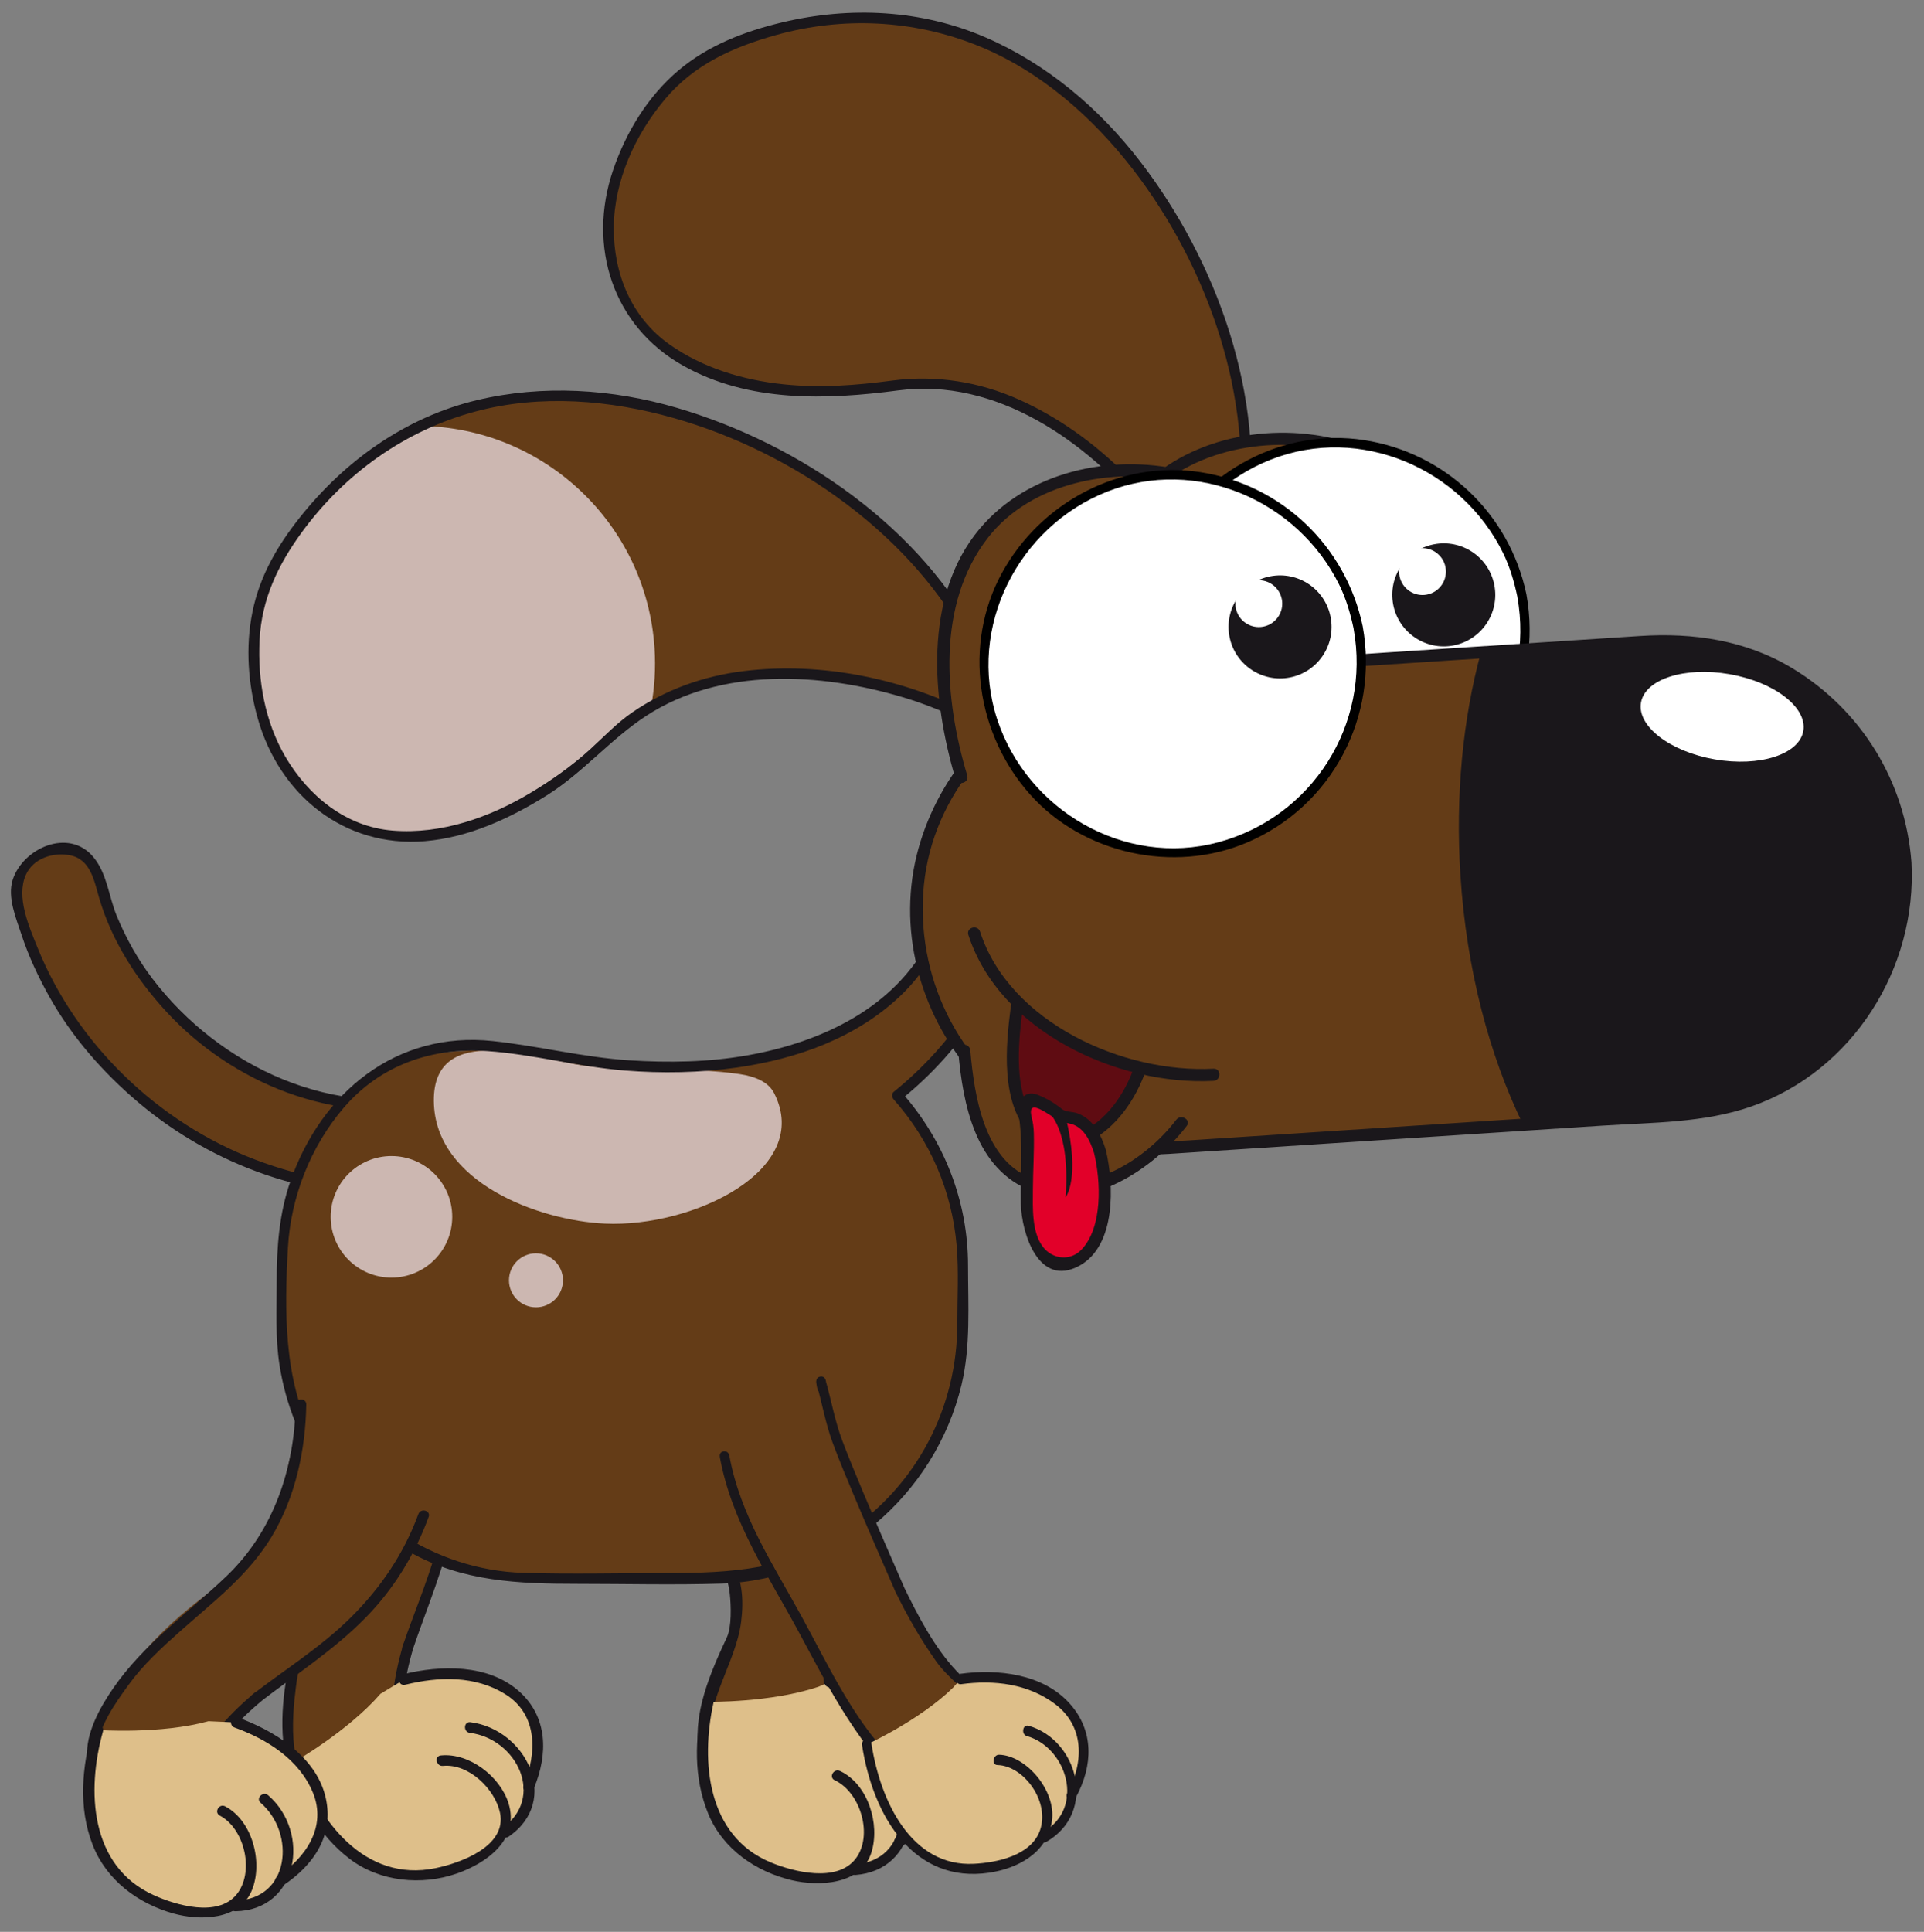 <svg width="511" height="513" viewBox="0 0 511 513" fill="none" xmlns="http://www.w3.org/2000/svg">
<rect x="0" y="0" width="511" height="513" fill="#808080" stroke="none"/>
<g id="Asset 1 1" clip-path="url(#clip0_1_2)">
<g id="Dog1">
<g id="Group">
<g id="LeftLegBackward">
<path id="Vector" d="M85.878 311.98C61.575 356.887 92.476 380.771 85.409 413.654C81.219 433.147 72.955 449.726 78.266 470.185C80.337 478.145 90.354 481.844 97.542 479.256C105.798 476.287 108.678 467.918 106.612 459.98C106.159 458.171 106.122 458.069 106.487 459.69C106.324 458.774 106.183 457.853 106.064 456.926C105.814 455.149 105.75 453.354 105.707 451.553C105.738 449.805 105.71 449.804 105.615 451.541C105.669 450.687 105.751 449.834 105.847 448.983C106.068 446.878 106.487 444.797 106.925 442.739C107.277 441.094 107.734 439.476 108.191 437.858C108.69 436.228 108.668 436.249 108.131 437.912C108.394 437.112 108.664 436.319 108.948 435.527C110.185 431.948 111.575 428.419 112.908 424.888C119.477 407.465 122.888 391.059 118.243 372.662L85.864 311.979L85.878 311.98Z" fill="#643C17"/>
<path id="Vector_2" d="M84.687 311.221C75.773 328.019 73.078 345.449 76.975 364.046C80.21 379.491 86.727 394.343 84.565 410.435C83.071 421.563 78.67 432.235 76.51 443.25C74.655 452.687 73.855 464.335 77.981 473.328C81.606 481.238 92.347 482.959 99.592 479.956C107.599 476.647 110.804 465.69 107.541 458.02C106.9 456.526 104.545 457.388 104.885 458.937C104.965 459.281 105.038 459.632 105.118 459.976C105.516 461.768 108.195 461.207 107.897 459.406C107.401 456.44 107.117 453.471 107.154 450.471C107.163 449.657 106.607 449.081 105.819 448.981C105.819 448.981 105.798 448.973 105.791 448.98C105.017 448.881 104.348 449.588 104.301 450.315C104.273 450.703 104.252 451.084 104.224 451.472C104.103 453.299 106.906 453.446 107.048 451.626C107.445 446.705 108.463 441.938 109.89 437.222C110.27 435.968 108.587 434.629 107.599 435.73C107.116 436.27 107.047 436.762 106.815 437.493C106.253 439.232 108.932 440.094 109.516 438.363C113.388 426.862 118.239 415.853 120.502 403.874C122.478 393.388 122.16 382.755 119.667 372.393C119.241 370.614 116.462 371.184 116.888 372.963C119.519 383.9 119.501 394.861 117.242 405.856C114.993 416.801 110.366 426.965 106.815 437.493C107.72 437.783 108.611 438.072 109.516 438.363C109.511 438.193 109.499 438.015 109.494 437.845C108.728 437.349 107.962 436.854 107.204 436.353C105.708 441.306 104.64 446.318 104.224 451.472C105.17 451.523 106.116 451.575 107.048 451.626C107.076 451.238 107.097 450.857 107.125 450.469L105.636 451.804C105.636 451.804 105.657 451.812 105.664 451.805L104.329 450.316C104.293 453.572 104.586 456.76 105.126 459.969C106.057 459.78 106.974 459.589 107.905 459.399C107.824 459.055 107.751 458.704 107.671 458.36C106.79 458.665 105.896 458.971 105.015 459.276C110.336 471.776 96.929 482.423 85.582 476.909C76.159 472.329 77.498 456.638 78.594 448.002C80.675 431.566 88.858 416.229 87.767 399.4C86.951 386.757 82.125 374.766 79.556 362.445C75.912 345.044 78.775 328.417 87.09 312.747C87.942 311.151 85.569 309.598 84.709 311.215L84.687 311.221Z" fill="#1A171B"/>
<g id="Group_2">
<path id="Vector_3" d="M107.306 446.01L101.044 449.797C92.433 459.757 77.88 468.047 77.88 468.047C83.282 485.161 94.519 499.422 113.763 497.819C120.549 497 131.434 493.247 133.811 485.651L134.146 486.654C139.429 483.275 141.219 478.515 140.679 473.882C149.755 452.454 130.759 439.815 107.299 446.003L107.306 446.01Z" fill="#DEBF8A"/>
<g id="Group_3">
<path id="Vector_4" d="M76.491 468.325C79.706 478.16 84.565 487.341 92.956 493.692C100.926 499.723 111.973 500.766 121.263 497.542C129.283 494.759 138.084 488.456 135.042 478.814C132.796 471.709 124.615 465.398 117.081 466.161C115.258 466.345 115.85 469.118 117.651 468.94C124.459 468.25 131.445 475.055 132.793 481.354C134.724 490.326 122.151 494.772 115.634 496.101C96.863 499.954 84.415 483.488 79.276 467.762C78.719 466.046 75.934 466.595 76.498 468.332L76.491 468.325Z" fill="#1A171B"/>
<path id="Vector_5" d="M135.1 487.719C149.087 478.124 139.684 459.197 124.936 457.335C123.121 457.108 122.981 459.933 124.781 460.159C137.356 461.754 144.991 477.524 133.205 485.604C131.703 486.641 133.614 488.728 135.093 487.712L135.1 487.719Z" fill="#1A171B"/>
<path id="Vector_6" d="M141.784 474.92C145.561 465.934 145.575 455.971 137.849 449.119C129.622 441.828 117.014 442.144 107.021 444.614C105.248 445.048 105.818 447.827 107.591 447.393C116.507 445.189 126.295 444.903 134.318 449.974C142.887 455.399 142.601 465.687 139.084 474.05C138.376 475.732 141.077 476.588 141.784 474.92Z" fill="#1A171B"/>
</g>
</g>
</g>
<g id="LeftLegForward">
<g id="Group_4">
<path id="Vector_7" d="M193.583 435.089C194.521 432.616 195.26 430.326 195.432 428.403C195.965 422.436 194.65 417.859 191.165 413.129C190.043 411.607 179.402 402.249 180.118 401.183C180.245 400.985 201.46 369.277 201.474 369.263C201.098 369.821 220.992 403.349 222.207 408.307C225.537 421.917 216.577 440.507 223.742 452.242C217.741 459.41 200.885 467.345 191.831 460.952C184.026 455.431 190.168 444.057 193.583 435.103L193.583 435.089Z" fill="#643C17"/>
<path id="Vector_8" d="M178.977 402.319C182.576 406.865 187.011 410.591 190.674 415.059C192.593 417.396 193.501 420.261 193.821 423.217C194.163 426.393 194.352 432.021 193.032 434.834C188.81 443.842 183.594 455.664 185.812 465.765C186.262 467.802 189.381 466.98 188.939 464.95C186.314 452.967 195.425 442.092 196.843 430.64C197.574 424.743 197.216 418.718 193.709 413.742C190.175 408.723 185.09 404.854 181.272 400.032C179.981 398.397 177.714 400.698 178.984 402.312L178.977 402.319Z" fill="#1A171B"/>
<path id="Vector_9" d="M200.08 370.046C208.897 383.297 218.535 396.648 221.479 412.619C223.092 421.376 221.925 430.362 219.592 438.871C218.176 444.052 218.288 449.532 221.498 454.028C222.704 455.706 225.521 454.126 224.308 452.441C219.764 446.084 223.155 439.075 224.425 432.289C225.844 424.704 225.687 416.954 224.129 409.413C220.986 394.22 211.312 381.116 202.89 368.459C201.747 366.732 198.923 368.318 200.08 370.046Z" fill="#1A171B"/>
</g>
<g id="Group_5">
<path id="Vector_10" d="M220.343 446.651L217.329 447.933C204.855 452.163 188.119 451.931 188.119 451.931C184.102 469.418 186.563 487.411 203.965 495.79C210.226 498.529 221.522 500.81 227.406 495.467L227.185 496.506C233.451 496.275 237.409 493.079 239.289 488.804C257.965 474.932 243.702 453.215 220.343 446.651Z" fill="#DEBF8A"/>
<g id="Group_6">
<path id="Vector_11" d="M186.74 451.568C184.525 461.669 184.127 472.034 188.134 481.735C191.973 491.026 200.767 497.043 210.288 499.3C217.477 501.002 228.728 500.532 231.428 491.952C233.802 484.418 230.56 473.771 223.084 470.28C221.445 469.513 220.019 471.965 221.68 472.738C228.576 475.959 231.994 487.477 227.204 493.635C222.28 499.97 210.794 497.116 204.646 494.546C187.8 487.519 186.071 467.781 189.469 452.279C189.86 450.505 187.118 449.765 186.726 451.554L186.74 451.568Z" fill="#1A171B"/>
<path id="Vector_12" d="M227.176 497.913C243.866 496.596 246.31 476.143 234.318 466.72C232.899 465.607 230.881 467.591 232.314 468.718C242.046 476.356 241.721 493.934 227.181 495.07C225.37 495.209 225.352 498.051 227.176 497.899L227.176 497.913Z" fill="#1A171B"/>
<path id="Vector_13" d="M239.471 490.416C247.35 484.524 251.876 475.452 247.543 465.878C242.667 455.094 231.661 448.514 220.699 445.279C218.946 444.768 218.227 447.503 219.973 448.022C229.38 450.802 238.43 456.014 243.684 464.543C248.995 473.171 245.77 482.202 238.067 487.96C236.616 489.04 237.998 491.517 239.464 490.423L239.471 490.416Z" fill="#1A171B"/>
</g>
</g>
</g>
<g id="Head&#38;Body">
<g id="Tale">
<path id="Vector_14" d="M118.93 291.28C101.11 296.23 81.45 293.11 63.6 282.48C44.86 271.32 31.01 253.14 26.58 233.84C25.89 230.82 24.12 228.35 21.6 226.87C19.03 225.36 15.83 225 12.8 225.87C6.8 227.61 3.32 233.44 4.69 239.43C10.48 264.62 27.66 287.33 51.83 301.71C74.88 315.43 101.58 319.56 125.09 313.03L125.22 312.99C131.25 311.24 134.48 305.3 132.74 299.17C130.98 292.97 125.05 289.58 118.93 291.28Z" fill="#643C17"/>
<path id="Vector_15" d="M118.55 289.91C89.14 297.67 58.41 283.43 40.48 259.87C36.6 254.77 33.45 249.12 31.01 243.21C28.87 238.03 28.48 232.07 24.85 227.65C18.26 219.65 6 225.31 3.36 233.67C1.9 238.31 4.29 243.91 5.72 248.24C7.61 253.97 10.19 259.45 13.13 264.71C19.13 275.42 27.38 284.81 36.72 292.72C56.75 309.68 83.11 319.03 109.37 317.19C118.58 316.55 131.58 315.65 134.36 305.02C136.88 295.38 127.34 287.97 118.55 289.9C116.77 290.29 117.52 293.02 119.3 292.63C128.08 290.7 134.65 299.63 130.34 307.55C127.09 313.53 115.14 313.84 109.37 314.35C95.19 315.61 80.91 312.94 67.68 307.9C41.94 298.09 20.27 277.16 9.96 251.62C7.7 246.01 4.23 238.19 6.87 232.32C8.84 227.93 14.05 226.29 18.46 227.09C24.08 228.11 25.01 233.9 26.33 238.41C29.64 249.78 36.24 260.03 44.21 268.68C61.81 287.79 88.74 298.43 114.55 293.75C116.15 293.46 117.73 293.04 119.31 292.63C121.07 292.17 120.33 289.43 118.56 289.9L118.55 289.91Z" fill="#1A171B"/>
</g>
<g id="DogBody">
<path id="Vector_16" d="M269.73 239.09C270.13 236.27 268.36 234.22 266.25 233.4C265.74 231.95 264.6 230.85 263.28 230.27C261.6 226.27 255.02 225.29 254.29 230.42C247.62 277.26 201.73 286.53 160.36 281.86C140.78 279.65 115.06 274.72 96.75 286.59C82.03 296.13 74.91 319.36 74.91 335.8V352.47C74.91 389.32 104.84 419.19 141.75 419.19H188.84C225.76 419.19 255.69 389.32 255.69 352.47V335.8C255.69 318.55 249.13 302.83 238.36 290.98C254.61 278.03 266.76 259.96 269.73 239.09Z" fill="#643C17"/>
<path id="Vector_17" d="M196.36 285.21C183.98 283.37 162.62 284.07 154.96 282.96C142.76 281.18 114.99 270.97 115.22 292.41C115.45 313.91 142.99 324.12 160.64 324.93C184.01 326.01 215.99 310.67 205.6 290.29C204.11 287.36 200.72 285.86 196.36 285.21ZM103.97 306.99C95.05 306.99 87.83 314.22 87.83 323.13C87.83 332.04 95.06 339.27 103.97 339.27C112.88 339.27 120.11 332.04 120.11 323.13C120.11 314.22 112.88 306.99 103.97 306.99ZM142.35 332.82C138.39 332.82 135.18 336.03 135.18 339.99C135.18 343.95 138.39 347.16 142.35 347.16C146.31 347.16 149.52 343.95 149.52 339.99C149.52 336.03 146.31 332.82 142.35 332.82Z" fill="#CCB7B1"/>
<path id="Vector_18" d="M271.14 239.09C271.23 234.86 268.25 232.83 265.52 230.01C263.4 227.82 261.02 225.07 257.6 225.54C253.58 226.09 253.07 229.28 252.48 232.74C251.5 238.42 249.65 243.92 247.08 249.06C237.81 267.6 218.17 276.75 198.65 280.22C188.25 282.07 177.57 282.24 167.05 281.56C154.85 280.77 142.99 277.74 130.86 276.45C105.24 273.72 85.45 290.06 77.2 313.48C74.12 322.21 73.49 331.23 73.49 340.39C73.49 347.71 73.1 355.19 74.23 362.44C77.5 383.5 90.27 401.7 108.82 412.14C122.83 420.03 137.82 420.58 153.38 420.58C166.12 420.58 178.9 420.91 191.63 420.52C222.12 419.58 248.34 397.1 255.37 367.74C257.84 357.43 257.1 346.56 257.1 336.05C257.1 318.91 250.7 302.73 239.36 289.95V291.95C255.78 278.66 267.85 260.53 271.09 239.43C271.36 237.64 268.64 236.88 268.36 238.68C265.18 259.37 253.45 276.92 237.35 289.95C236.73 290.46 236.88 291.42 237.35 291.95C247.04 302.86 252.83 316.26 254.08 330.8C254.66 337.6 254.26 344.56 254.26 351.37C254.26 373.81 243.5 394.45 224.81 406.98C210.2 416.78 194.09 417.73 177.21 417.73C164.47 417.73 151.69 418.06 138.96 417.67C115.27 416.94 93.9 402.41 83.17 381.56C75.33 366.31 75.53 348.13 76.47 331.36C77.23 317.86 82.5 304.44 91.29 294.17C101.01 282.81 114.7 278.11 129.34 279.11C141.59 279.95 153.55 283.28 165.82 284.27C175.78 285.07 185.91 284.9 195.81 283.47C211.72 281.17 227.33 275.66 239.16 264.42C244.96 258.91 249.2 252.01 252.13 244.61C253.89 240.16 254.94 235.46 255.66 230.74C256.5 225.24 260.9 229.83 262.28 231.21C264.19 233.12 268.37 236.16 268.31 239.03C268.27 240.86 271.1 240.85 271.14 239.03V239.09Z" fill="#1A171B"/>
</g>
<g id="DogHead">
<g id="LeftEar">
<path id="Vector_19" d="M317.95 154.25C304.2 127.64 271.78 96.4 235.57 102.71C214.06 106.46 177.79 103.66 165.53 79.27C153.49 54.02 170.96 21.41 192.9 12.34C281.35 -24.2 339.24 78.38 329.96 138.84L317.96 154.25H317.95Z" fill="#643C17"/>
<path id="Vector_20" d="M319.17 153.53C308.58 133.37 291.6 115.54 270.68 106.13C260.13 101.38 248.54 99.53 237.07 101.05C227.32 102.34 217.94 103.08 208.11 102.06C197.41 100.95 186.71 97.74 177.86 91.51C167.67 84.33 162.94 72.68 163.01 60.47C163.08 47.99 168.71 35.73 176.64 26.31C184.39 17.09 194.69 12.51 206.05 9.32C223.83 4.34 242.58 5.23 259.7 12.12C276.27 18.79 290.21 31.1 301.01 45.11C320.67 70.6 333.35 106.08 328.57 138.47C328.31 140.26 331.04 141.02 331.3 139.22C336.27 105.51 323.22 69.32 302.77 42.8C291.96 28.78 278.1 17 261.78 9.94C244.67 2.54 225.81 1.64 207.78 5.93C197.8 8.31 188.14 12 180.23 18.66C172.05 25.55 166.24 35.14 162.82 45.18C155.95 65.37 162.7 86.6 181.47 97.13C198.87 106.9 219.48 106.2 238.55 103.68C264.59 100.24 288.43 117.15 304.26 136.18C309.07 141.96 313.21 148.31 316.7 154.96C317.55 156.58 319.99 155.15 319.15 153.53H319.17Z" fill="#1A171B"/>
</g>
<g id="RightEar">
<path id="Vector_21" d="M258.32 191.13C231.73 177.34 187.23 170.55 161.3 196.6C145.9 212.07 114.67 230.73 90.58 217.9C66.17 204.23 61.61 167.52 74.29 147.45C125.42 66.55 231.9 116.89 259.23 171.62L258.33 191.14L258.32 191.13Z" fill="#643C17"/>
<path id="Vector_22" d="M111.64 113.12C97.63 119.76 84.79 130.83 74.29 147.45C61.61 167.52 66.17 204.23 90.58 217.9C114.67 230.73 145.91 212.08 161.3 196.6C164.86 193.03 168.77 190.09 172.93 187.69C173.85 182.67 174.18 177.46 173.84 172.13C171.68 138.98 144.31 113.5 111.64 113.12Z" fill="#CCB7B1"/>
<path id="Vector_23" d="M259.04 189.9C240.27 180.31 218.4 175.62 197.39 178.22C186.87 179.52 176.75 183.13 167.99 189.13C163.83 191.98 160.41 195.63 156.7 199.01C151.95 203.33 146.68 207.06 141.19 210.37C130.15 217.04 117.32 221.6 104.29 220.56C91.85 219.57 81.86 211.33 75.76 200.89C70.36 191.64 68.41 180.58 68.94 169.99C69.49 159.04 73.86 149.96 80.23 141.25C91.61 125.71 107.67 114.25 126.31 109.27C143.61 104.64 162.04 106.2 179.1 111.06C210.94 120.12 242.8 142.32 258 172.32C258.83 173.95 261.27 172.52 260.45 170.89C244.83 140.07 212.39 117.9 179.86 108.33C162.63 103.26 144.17 102.08 126.63 106.27C107.76 110.79 91.61 122.32 79.65 137.39C73.6 145.02 68.96 152.99 67.03 162.6C65.16 171.91 65.89 181.69 68.46 190.79C74.21 211.1 91.38 225.14 112.85 223.37C124.39 222.42 135.42 217.34 145.12 211.28C154.85 205.2 162.14 196.27 171.67 190.07C191.53 177.16 217.85 178.63 239.63 185.11C245.83 186.95 251.84 189.41 257.6 192.35C259.22 193.18 260.66 190.74 259.03 189.9H259.04Z" fill="#1A171B"/>
</g>
<g id="Group_7">
<path id="Vector_24" d="M353.82 118C334.28 113.23 309.25 119.72 298.75 137.5C288.09 155.56 289.85 178.67 295.76 197.98L307.4 200.1L353.82 118Z" fill="#643C17"/>
<path id="Vector_25" d="M297.32 197.55C291.27 177.34 289.07 152.06 302.88 134.35C314.29 119.71 336.11 115.57 353.4 119.56C355.43 120.03 356.29 116.91 354.26 116.45C335.44 112.11 313.37 116.84 300.6 132.07C285.53 150.04 287.97 177.54 294.21 198.41C294.81 200.4 297.92 199.55 297.32 197.55Z" fill="#1A171B"/>
</g>
<g id="Group_8">
<g id="Group_9">
<path id="Vector_26" d="M404.19 158.13C409.51 185.32 391.79 211.67 364.6 216.99C337.41 222.31 311.06 204.59 305.74 177.4C300.42 150.21 318.14 123.86 345.33 118.54C372.52 113.22 398.87 130.94 404.19 158.13Z" fill="white"/>
<path id="Vector_27" d="M402.99 158.46C407.6 183.9 391.98 208.45 367.05 215.16C342.13 221.87 316.28 206.61 308.34 182.55C300.26 158.06 313.93 131.32 337.55 122.04C361.27 112.72 388.16 124.38 399.2 146.83C401.01 150.5 402.16 154.46 403 158.45C403.33 160.02 405.73 159.35 405.4 157.79C400.91 136.45 383.84 120.19 362.26 116.87C340.89 113.58 319.78 124.97 309.56 143.69C299.18 162.69 302.87 186.52 317.06 202.46C331.15 218.28 355.2 223.51 374.65 215.24C397.22 205.65 409.76 181.82 405.4 157.79C405.11 156.21 402.72 156.88 403 158.45L402.99 158.46Z" fill="black"/>
</g>
<g id="Group_10">
<path id="Vector_28" d="M396.88 155.34C398.33 162.75 393.5 169.94 386.08 171.39C378.67 172.84 371.48 168.01 370.03 160.59C368.58 153.17 373.41 145.99 380.83 144.54C388.24 143.09 395.43 147.92 396.88 155.34Z" fill="#1A171B"/>
<path id="Vector_29" d="M383.91 150.59C384.57 153.96 382.37 157.23 379 157.89C375.63 158.55 372.36 156.35 371.7 152.98C371.04 149.61 373.24 146.34 376.61 145.68C379.98 145.02 383.25 147.22 383.91 150.59Z" fill="white"/>
</g>
</g>
<path id="Vector_30" d="M506.06 228.98C508.32 263.67 482.02 293.63 447.33 295.88L310.42 304.79C275.73 307.05 245.77 280.75 243.52 246.06C241.26 211.37 267.56 181.41 302.25 179.16L439.16 170.25C473.85 167.99 503.81 194.29 506.06 228.98Z" fill="#643C17"/>
<path id="Vector_31" d="M506.06 228.98C503.8 194.29 473.85 167.99 439.16 170.25L393.32 173.23C388.56 190.81 386.49 211.12 387.89 232.6C389.51 257.54 395.57 280.33 404.54 298.67L447.34 295.88C482.03 293.62 508.33 263.67 506.07 228.98H506.06Z" fill="#1A171B"/>
<path id="Vector_32" d="M504.45 228.98C505.75 253 493.45 275.35 472.41 287.04C461.76 292.96 450.27 294.08 438.45 294.84C409.21 296.74 379.97 298.65 350.74 300.55C339.02 301.31 327.3 302.08 315.57 302.84C301.27 303.77 287.81 302.11 275.14 294.79C254.21 282.7 243.02 258.77 245.38 235.01C247.75 211.11 265.29 190.84 287.83 183.49C296.78 180.57 306.41 180.51 315.73 179.9C329.76 178.99 343.78 178.07 357.81 177.16C384.14 175.45 410.47 173.73 436.8 172.02C450.13 171.15 462.78 173.52 474.44 180.26C491.9 190.35 502.93 209.05 504.44 228.99C504.6 231.05 507.83 231.07 507.67 228.99C506.04 207.58 494.44 188.61 476.07 177.48C463.71 169.99 449.71 167.96 435.53 168.89C408.32 170.66 381.11 172.43 353.9 174.2C340.37 175.08 326.85 175.96 313.32 176.84C303.46 177.48 293.87 177.93 284.41 181.25C264.55 188.21 249.52 205.23 243.93 225.33C238.13 246.17 244.04 268.77 258.1 284.92C271.03 299.78 291.01 307.69 310.57 306.41C318.28 305.91 326 305.41 333.71 304.9C364.33 302.91 394.94 300.92 425.56 298.92C438.73 298.06 452.58 298.22 465.15 293.82C492.09 284.38 509.19 257.17 507.67 228.99C507.56 226.92 504.33 226.91 504.44 228.99L504.45 228.98Z" fill="#1A171B"/>
<path id="Nose" d="M478.94 194.11C477.85 200.35 467.31 203.73 455.41 201.65C443.51 199.57 434.74 192.82 435.83 186.57C436.92 180.33 447.46 176.95 459.36 179.03C471.26 181.11 480.03 187.86 478.94 194.11Z" fill="white"/>
<g id="Group_11">
<path id="Vector_33" d="M313.39 126.38C293.85 121.61 268.82 128.1 258.32 145.89C247.66 163.94 249.42 187.06 255.33 206.37L266.97 208.49L313.39 126.39V126.38Z" fill="#643C17"/>
<path id="Vector_34" d="M256.89 205.93C250.84 185.72 248.63 160.44 262.44 142.73C273.85 128.09 295.67 123.95 312.96 127.93C314.99 128.4 315.85 125.28 313.82 124.82C295 120.48 272.93 125.22 260.16 140.45C245.09 158.42 247.53 185.92 253.77 206.79C254.37 208.78 257.48 207.93 256.88 205.93H256.89Z" fill="#1A171B"/>
</g>
<path id="Vector_35" d="M256.18 274.61C257.05 287.9 257.72 305.34 270.67 312.96C285.11 321.45 304.89 310.27 313.79 298.18L256.18 274.61Z" fill="#643C17"/>
<path id="Vector_36" d="M254.48 278.93C255.72 293.25 259.01 310.52 274.06 316.28C289.02 322 306.48 310.38 315.18 299C316.44 297.35 313.64 295.74 312.39 297.37C304.07 308.26 288.92 317.5 274.92 313.17C261.4 308.99 258.74 290.86 257.71 278.94C257.53 276.88 254.3 276.86 254.48 278.94V278.93Z" fill="#1A171B"/>
<path id="Vector_37" d="M302.79 283.79C300.39 291.14 293.17 301.67 284.63 302.95C266.83 305.55 268.64 278.11 270.08 267.23C270.08 267.23 281.42 275.84 287.34 278.33C293.25 280.82 302.79 283.79 302.79 283.79Z" fill="#5F0C12"/>
<path id="Vector_38" d="M257.19 248.27C265.48 273.84 296.88 288.37 322.3 287.02C324.37 286.91 324.38 283.68 322.3 283.79C298.38 285.06 268.15 271.61 260.3 247.41C259.66 245.44 256.54 246.28 257.19 248.27Z" fill="#1A171B"/>
<path id="Vector_39" d="M301.23 283.37C298.75 290.45 293.78 297.89 286.6 300.79C281.09 303.02 276.03 300.4 273.49 295.44C269.31 287.29 270.56 276 271.7 267.24C271.97 265.18 268.74 265.21 268.47 267.24C267.1 277.83 265.63 293.04 273.78 301.42C277.59 305.34 284.32 305.63 289.01 303.27C296.49 299.52 301.63 291.97 304.35 284.23C305.04 282.26 301.92 281.42 301.24 283.37H301.23Z" fill="#1A171B"/>
<g id="Group_12">
<g id="Group_13">
<path id="Vector_40" d="M360.71 166.64C366.03 193.83 348.31 220.18 321.12 225.5C293.93 230.82 267.58 213.1 262.26 185.91C256.94 158.72 274.66 132.37 301.85 127.05C329.04 121.73 355.39 139.45 360.71 166.64Z" fill="white"/>
<path id="Vector_41" d="M359.51 166.97C364.12 192.4 348.5 216.96 323.57 223.67C298.65 230.38 272.8 215.12 264.86 191.06C256.78 166.57 270.45 139.83 294.07 130.55C317.79 121.23 344.68 132.89 355.72 155.34C357.53 159.01 358.68 162.97 359.52 166.96C359.85 168.53 362.25 167.86 361.92 166.3C357.43 144.96 340.36 128.7 318.78 125.38C297.41 122.09 276.3 133.48 266.08 152.2C255.7 171.2 259.38 195.03 273.58 210.97C287.67 226.79 311.73 232.02 331.17 223.75C353.73 214.16 366.28 190.33 361.92 166.3C361.63 164.72 359.24 165.39 359.52 166.96L359.51 166.97Z" fill="black"/>
</g>
<g id="Group_14">
<path id="Vector_42" d="M353.4 163.85C354.85 171.26 350.02 178.45 342.6 179.9C335.19 181.35 328 176.52 326.55 169.1C325.1 161.68 329.93 154.5 337.35 153.05C344.76 151.6 351.95 156.43 353.4 163.85Z" fill="#1A171B"/>
<path id="Vector_43" d="M340.44 159.1C341.1 162.47 338.9 165.74 335.53 166.4C332.16 167.06 328.89 164.86 328.23 161.5C327.57 158.13 329.77 154.86 333.14 154.2C336.51 153.54 339.78 155.74 340.44 159.11V159.1Z" fill="white"/>
</g>
</g>
<g id="Tounge">
<path id="Vector_44" d="M292.16 305.83C289.82 297.12 284.31 296.46 282.08 296.57C279.34 294.32 274.96 291.37 273.15 292.15C273.04 292.2 272.93 292.25 272.84 292.32C270.94 293.56 272.71 297.24 272.84 298.99C273.1 302.24 273.01 305.51 272.92 308.76C272.74 315.29 272.17 322.17 274.03 328.52C277.04 338.75 288.39 337.14 291.3 328.26C291.71 327.02 292.01 325.77 292.24 324.52C293.09 320.96 294.25 313.68 292.14 305.83H292.16Z" fill="#E20029"/>
<path id="Vector_45" d="M293.72 305.4C292.48 301.37 290.35 297.08 286.06 295.6C284.87 295.19 283.05 295.29 282.13 294.56C280.05 292.91 277.84 291.56 275.36 290.64C272.18 289.46 269.95 292.39 270.45 295.34C271.82 303.45 270.97 311.42 271.13 319.61C271.29 327.43 275.84 342.09 286.73 336.09C296.45 330.73 295.9 314.59 293.71 305.4C293.23 303.38 290.11 304.23 290.6 306.26C292.36 313.62 292.94 325.84 287.25 331.83C284.26 334.97 279.53 334.41 277 331.11C273.98 327.16 274.31 320.66 274.33 315.97C274.35 310.95 274.71 305.95 274.58 300.93C274.54 299.42 274.37 298.13 274.01 296.68C273.06 292.86 275.55 294.08 277.71 295.37C280.39 296.97 281.04 297.82 283.83 298.3C287.74 298.97 289.55 302.87 290.6 306.25C291.21 308.23 294.33 307.39 293.71 305.39L293.72 305.4Z" fill="#1A171B"/>
<path id="Vector_46" d="M278.44 295.34C278.44 295.34 284.36 299.64 283.01 317.94C283.01 317.94 287.05 313.1 283.01 296.42L278.44 295.34Z" fill="#1A171B"/>
</g>
</g>
</g>
<g id="RightLegForward">
<path id="Vector_47" d="M192.429 386.695C195.208 404.014 205.922 418.062 213.538 432.93C221.175 447.841 228.63 462.374 241.252 472.959C246.985 477.764 255.236 477.379 260.241 470.969C264.903 464.99 264.744 455.033 259.013 450.219C253.463 445.564 251.746 443.391 248.031 438.016C246.158 435.31 244.465 432.446 242.831 429.551C241.895 427.896 241.013 426.189 240.148 424.485C239.721 423.63 239.302 422.775 238.885 421.911C239.436 423.115 239.356 422.943 238.656 421.386C235.891 415.233 223.419 386.431 221.409 379.915C220.583 377.264 219.864 374.57 219.183 371.863C218.842 370.485 218.531 369.091 218.239 367.691C217.633 364.857 218.76 371.038 218.093 366.882C216.829 359.019 211.712 352.785 203.792 353.623C197.067 354.33 191.176 378.824 192.445 386.708L192.429 386.695Z" fill="#643C17"/>
<path id="Vector_48" d="M191.165 386.864C194.362 404.331 204.091 418.435 212.138 433.374C216.346 441.177 220.404 449.065 225.204 456.449C229.559 463.144 235.114 470.772 241.675 474.988C252.444 481.927 265.372 473.239 264.746 459.388C264.404 451.737 258.45 448.436 254.021 443.718C248.12 437.424 243.751 429.008 239.908 421.076C239.25 419.705 237.045 421.03 237.682 422.418C237.795 422.665 237.907 422.912 238.02 423.159C238.73 424.708 241.102 423.739 240.402 422.132C236.617 413.464 232.821 404.805 229.156 396.067C227.293 391.614 225.439 387.152 223.723 382.624C221.73 377.374 220.774 371.798 219.23 366.394C218.801 364.891 216.646 365.529 216.779 367.072C216.833 367.677 216.969 368.276 217.099 368.855C217.467 370.506 219.494 369.599 219.549 368.176C219.564 367.811 219.375 366.935 219.341 366.7C219.069 364.965 216.544 365.274 216.823 367.03C216.856 367.264 217.045 368.14 217.03 368.505C217.843 368.282 218.667 368.05 219.48 367.827C219.403 367.476 219.329 367.106 219.298 366.743C218.485 366.966 217.661 367.198 216.848 367.422C218.331 372.597 219.243 377.947 221.098 382.995C222.848 387.758 224.83 392.42 226.776 397.085C230.431 405.831 234.237 414.482 238.022 423.15C238.819 422.804 239.606 422.467 240.403 422.122C240.291 421.875 240.178 421.628 240.065 421.38C239.324 421.824 238.583 422.268 237.84 422.722C240.969 429.184 244.504 435.325 248.586 441.1C251.982 445.896 256.935 448.971 260.277 453.659C264.923 460.172 261.402 470.117 255.014 473.644C247.735 477.65 241.3 471.576 236.467 466.572C226.325 456.058 219.902 442.053 212.795 429.069C205.362 415.494 196.621 402.458 193.703 386.528C193.392 384.807 190.867 385.115 191.184 386.857L191.165 386.864Z" fill="#1A171B"/>
<g id="Group_15">
<path id="Vector_49" d="M255.165 445.865L253.091 448.196C244.163 456.88 230.208 463.261 230.208 463.261C232.7 480.512 240.73 495.667 257.943 496.336C264.046 496.331 274.164 493.938 277.261 486.835L277.427 487.856C282.545 485.184 284.764 480.769 284.897 476.198C295.756 456.432 276.706 442.577 255.163 445.875L255.165 445.865Z" fill="#DEBF8A"/>
<g id="Group_16">
<path id="Vector_50" d="M228.945 463.42C231.887 482.594 242.857 500.273 262.758 497.3C269.922 496.228 278.158 492.281 279.39 483.569C280.543 475.449 272.494 466.146 265.355 465.97C263.746 465.932 263.275 468.668 264.903 468.708C271.95 468.889 278.91 478.449 276.217 486.056C273.782 492.92 264.388 494.647 258.689 494.938C242.134 495.8 233.81 478.439 231.455 463.089C231.191 461.356 228.666 461.664 228.936 463.418L228.945 463.42Z" fill="#1A171B"/>
<path id="Vector_51" d="M277.866 489.132C291.554 481.305 286.284 461.964 273.163 458.274C271.593 457.836 271.158 460.577 272.711 461.012C283.278 463.982 288.398 480.028 277.001 486.553C275.556 487.378 276.401 489.963 277.866 489.132Z" fill="#1A171B"/>
<path id="Vector_52" d="M285.743 477.303C290.386 468.766 290.512 459.651 284.225 452.518C277.096 444.421 264.86 443.134 255.05 444.484C253.425 444.703 253.646 447.463 255.272 447.235C263.963 446.047 273.141 447.107 280.346 452.612C287.887 458.382 288.007 467.816 283.464 476.18C282.62 477.74 284.911 478.845 285.743 477.303Z" fill="#1A171B"/>
</g>
</g>
</g>
<g id="RightLegBackward">
<path id="Vector_53" d="M75.56 393.22C72.71 404.02 68.79 413.35 58.36 420.83C43.26 431.67 31.32 443.5 25.11 461.41C22.42 469.18 28.7 477.82 36.12 479.65C44.64 481.76 51.67 476.4 54.36 468.64C54.99 466.89 55.01 466.78 54.42 468.33C54.79 467.48 55.18 466.63 55.6 465.8C56.38 464.18 57.32 462.65 58.28 461.13C59.28 459.7 59.26 459.68 58.21 461.07C58.73 460.39 59.27 459.73 59.83 459.07C61.18 457.44 62.68 455.94 64.19 454.47C65.39 453.3 66.67 452.2 67.95 451.11C69.27 450.03 69.24 450.04 67.87 451.13C68.53 450.61 69.2 450.1 69.87 449.6C72.88 447.31 75.99 445.15 79.07 442.94C94.2 432.09 106.14 420.33 112.48 402.45C116.59 390.85 100.44 379.28 91.38 375.85C83.45 372.86 80.46 372.57 78.5 380.87C77.49 385.16 76.59 389.28 75.56 393.2V393.22Z" fill="#643C17"/>
<path id="Vector_54" d="M78.52 372.99C78.23 389.89 72.67 406.51 60.31 418.4C50.01 428.29 38.19 436.48 30.01 448.4C26.5 453.51 22.74 460.26 23.14 466.64C23.49 472.06 27.42 476.67 31.82 479.43C41.26 485.35 54.18 478.19 56.17 467.71C56.51 465.9 54.1 465.26 53.44 466.96C53.31 467.29 53.18 467.62 53.05 467.96C52.47 469.45 54.98 470.51 55.64 469.05C56.92 466.19 58.39 463.48 60.16 460.89C60.49 460.4 60.4 459.56 59.94 459.17C59.94 459.17 59.92 459.16 59.92 459.15C59.16 458.51 58.28 458.68 57.7 459.44C57.46 459.75 57.23 460.05 56.99 460.36C56.01 461.63 58.22 463.33 59.21 462.08C62.34 458.11 65.92 454.62 69.82 451.41C70.96 450.47 69.73 448.7 68.44 449.04C67.88 449.19 67.25 449.84 66.86 450.14C65.42 451.27 67.44 453.24 68.86 452.14C78.46 444.72 88.6 438.26 97.14 429.54C104.6 421.92 110.18 412.82 113.84 402.83C114.47 401.11 111.73 400.38 111.11 402.08C107.23 412.65 101.07 421.7 93.09 429.6C85.15 437.45 75.65 443.35 66.86 450.14C67.53 450.81 68.2 451.48 68.86 452.14C68.97 452.02 69.08 451.89 69.19 451.77C68.73 450.98 68.27 450.19 67.81 449.4C63.91 452.61 60.33 456.1 57.2 460.07C57.94 460.64 58.68 461.21 59.42 461.79C59.66 461.48 59.89 461.18 60.13 460.87C59.39 460.97 58.65 461.06 57.91 461.16C57.91 461.16 57.93 461.17 57.93 461.18C57.86 460.61 57.78 460.04 57.71 459.46C55.94 462.05 54.47 464.76 53.19 467.62C54.05 467.98 54.92 468.35 55.78 468.71C55.91 468.38 56.04 468.05 56.17 467.71C55.26 467.46 54.35 467.21 53.44 466.96C52.25 473.25 46.47 478.21 40.24 478.69C32.75 479.27 26.34 472.45 25.89 465.33C25.51 459.32 30.76 452.1 34.13 447.44C37.99 442.1 42.93 437.56 47.83 433.2C56.63 425.37 65.98 418.3 72.15 408.07C78.46 397.61 81.14 385.09 81.35 372.98C81.38 371.15 78.55 371.16 78.52 372.98V372.99Z" fill="#1A171B"/>
<g id="Group_17">
<path id="Vector_55" d="M62.69 457.4L55.38 457.07C42.69 460.58 25.98 459.41 25.98 459.41C20.98 476.65 22.42 494.74 39.32 504.09C45.42 507.18 56.56 510.09 62.75 505.09L62.47 506.12C68.74 506.24 72.87 503.28 74.99 499.12C94.42 486.33 85.64 465.27 62.69 457.4Z" fill="#DEBF8A"/>
<g id="Group_18">
<path id="Vector_56" d="M24.61 459.04C21.78 469.14 20.73 479.93 24.61 489.9C28.25 499.26 36.61 505.49 46.05 508.13C53.11 510.1 63.74 509.97 66.95 501.85C69.86 494.5 67.08 483.53 59.81 479.68C58.2 478.83 56.77 481.27 58.38 482.13C65.07 485.67 67.69 497.34 62.74 503.19C57.69 509.15 46.82 505.96 40.91 503.3C23.79 495.61 22.97 475.44 27.35 459.79C27.84 458.03 25.11 457.28 24.62 459.04H24.61Z" fill="#1A171B"/>
<path id="Vector_57" d="M62.47 507.54C79.25 507.31 82.63 486.63 71.23 476.74C69.86 475.55 67.84 477.54 69.23 478.74C78.63 486.89 76.96 504.51 62.48 504.7C60.66 504.72 60.65 507.56 62.48 507.53L62.47 507.54Z" fill="#1A171B"/>
<path id="Vector_58" d="M75.17 500.7C83.31 495.32 88.83 487.28 86.47 477.25C83.92 466.39 72.78 459.53 63.06 456.03C61.34 455.41 60.6 458.15 62.31 458.76C70.92 461.86 79.47 467.23 83.1 476.02C86.86 485.14 81.19 493.33 73.74 498.25C72.22 499.25 73.64 501.71 75.17 500.7Z" fill="#1A171B"/>
</g>
</g>
</g>
</g>
</g>
</g>
<defs>
<clipPath id="clip0_1_2">
<rect width="510.99" height="512.4" fill="white"/>
</clipPath>
</defs>
</svg>
